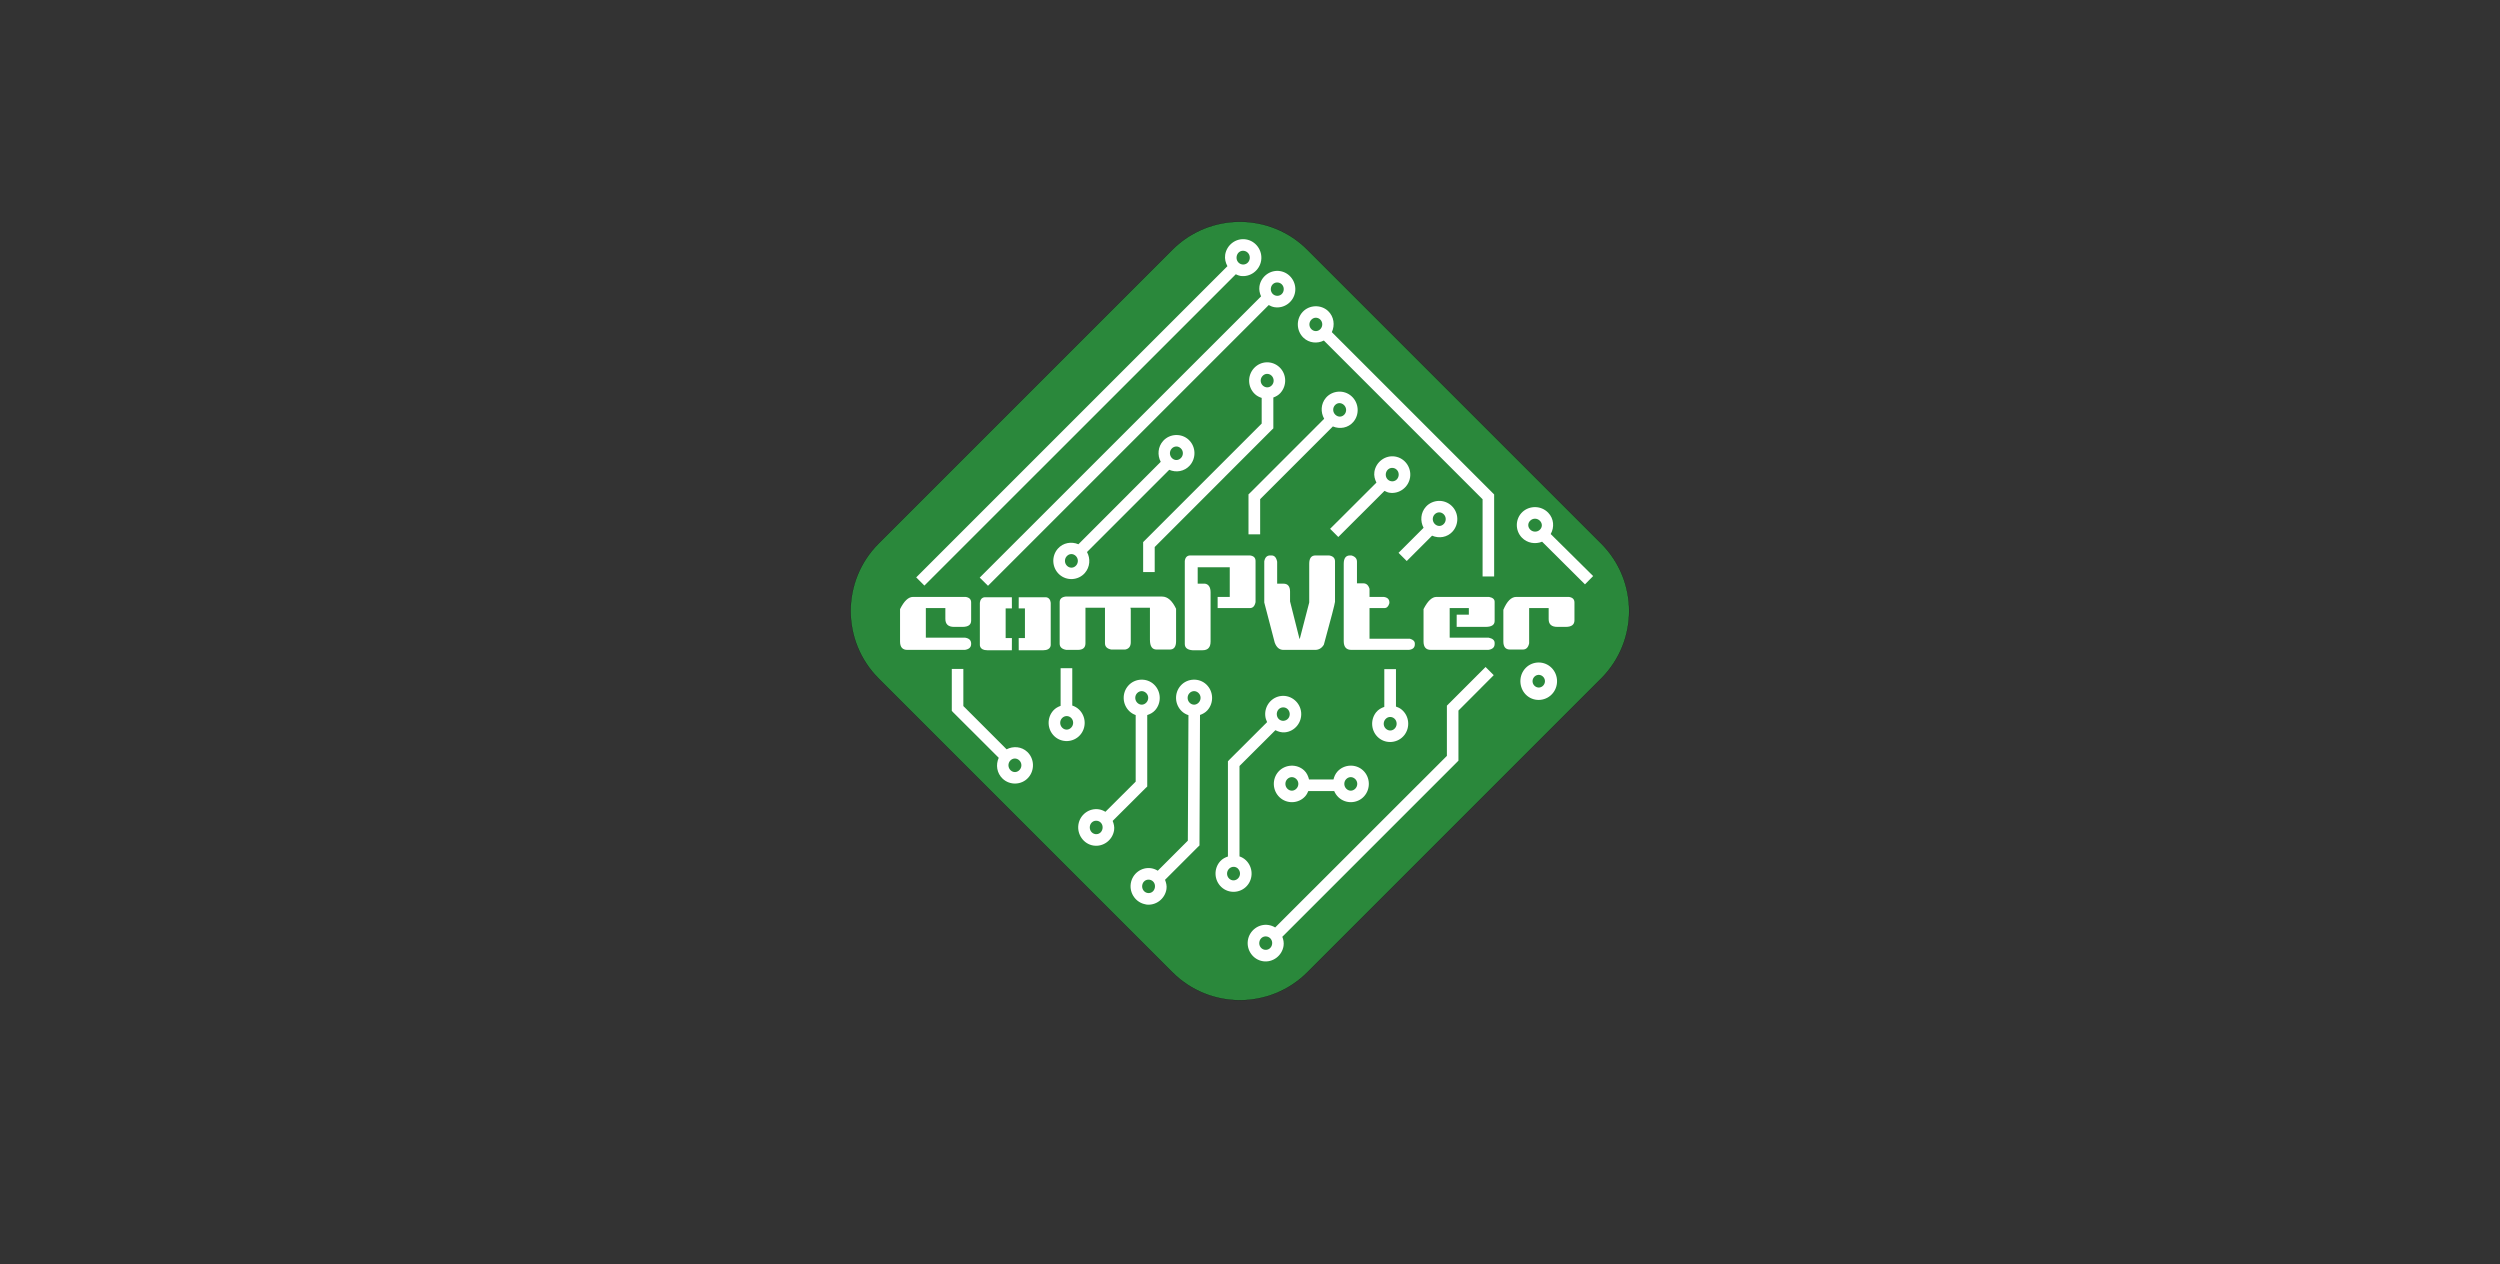 <svg height="688.107" viewBox="0 0 1360.573 688.107" width="1360.573" xmlns="http://www.w3.org/2000/svg"><rect x="0" y="0" width="1360.573" height="688.107" fill="#333333" stroke="none"/><g transform="matrix(.133 0 0 -.133 0 688.107)"><path d="m3595.24 2949.75 1202.16 1202.16c152.53 152.53 399.83 152.53 552.36 0l1202.16-1202.16c152.53-152.53 152.53-399.83 0-552.36l-1202.16-1202.16c-152.53-152.52-399.83-152.52-552.36 0l-1202.16 1202.16c-152.53 152.53-152.53 399.83 0 552.36" fill="#2a883b"/><path d="m3595.24 2949.75 1202.16 1202.16c152.53 152.53 399.83 152.53 552.36 0l1202.16-1202.16c152.53-152.53 152.53-399.83 0-552.36l-1202.16-1202.16c-152.53-152.52-399.83-152.52-552.36 0l-1202.16 1202.16c-152.53 152.53-152.53 399.83 0 552.36z" fill="none" stroke="#040606" stroke-width=".814"/><g fill="#fff"><path d="m6281.78 3051.28c7.09-.22 14.33-3.27 19.67-8.79 10.67-11.04 10.15-26.63-.84-36.82-10.99-10.2-28.66-9.79-39.34 1.25s-10.15 26.63.83 36.83c5.5 5.09 12.58 7.75 19.68 7.53zm1.67 47.29c-19.11.58-38.61-5.79-53.56-19.67-29.92-27.75-30.89-75.7-2.51-105.04 22-22.76 55.03-28.13 82.86-16.74l175.34-174.51 33.49 33.9-173.68 172c15.74 27.58 13.12 63.09-10.04 87.04-14.19 14.68-32.79 22.44-51.9 23.02"/><path d="m3735.7 2731.2h215.35c15.21-2.14 22.82-9.74 22.82-22.82v-74.16c0-17.11-11.88-25.67-35.65-25.67h-34.23c-23.77 0-35.66 10.93-35.66 32.8v44.21h-79.86v-121.22h161.15c16.17-2.62 24.25-10.7 24.25-24.25v-1.42c0-13.55-8.56-21.63-25.67-24.25h-235.32c-19.97 0-29.95 11.41-29.95 34.23v132.64c16.64 33.27 34.23 49.91 52.77 49.91"/><path d="m4360.36 2732.63h395.05c22.11 0 41.12-16.64 57.05-49.92v-132.64c0-22.81-8.56-34.22-25.67-34.22h-54.19c-18.07 0-27.1 13.31-27.1 39.93v131.21h-79.87l1.43-7.13v-134.06c0-17.12-7.61-27.1-22.82-29.95h-57.05c-17.11 3.33-25.67 11.88-25.67 25.67v145.47h-79.87v-145.47c0-18.07-10.45-27.1-31.37-27.1h-47.06c-18.07 3.09-27.1 11.65-27.1 25.67v169.72c0 13.07 8.08 20.67 24.24 22.82"/><path d="m5197.52 2900.91h5.72c11.88 0 19.48-8.55 22.81-25.66v-89.85h25.67c18.07-.01 27.1-10.94 27.1-32.81v-39.93l38.51-152.6h1.42l38.51 148.32v158.31c0 22.81 8.55 34.22 25.67 34.22h55.62c16.16-2.61 24.25-10.69 24.25-24.24v-165.44c-.96-9.51-16.16-67.98-45.64-175.42-8.56-14.26-20.45-21.39-35.65-21.39h-129.79c-16.4 0-28.29 9.99-35.65 29.95l-42.78 164.01v168.29c2.85 16.16 10.92 24.24 24.23 24.24"/><path d="m5524.13 2900.91h5.7c15.2-4.27 22.81-12.83 22.81-25.66v-88.43h25.67c12.84 0 21.4-7.6 25.68-22.82v-32.8h58.47c15.21-2.14 22.82-9.74 22.82-22.82v-2.85c-3.8-13.31-10.46-19.97-19.96-19.97h-61.33v-125.5h165.43c13.32-3.8 19.97-10.46 19.97-19.97v-2.85c0-13.31-8.09-20.92-24.25-22.82h-235.31c-20.92 0-31.38 11.89-31.38 35.65v316.62c0 22.81 8.56 34.22 25.68 34.22"/><path d="m6204.41 2731.2h215.35c15.21-2.14 22.81-9.74 22.82-22.82v-72.73c-.01-18.07-11.89-27.1-35.66-27.1h-34.22c-23.78 0-35.66 10.46-35.66 31.37v45.64h-79.87v-144.04c-3.56-17.11-12.12-25.67-25.66-25.67h-52.78c-18.06 0-27.09 10.93-27.09 32.8v129.78c14.73 35.18 32.33 52.77 52.77 52.77"/><path d="m5090.75 4147.32c14.85-2.37 25.43-16.37 23.01-32.23-2.41-15.86-16.11-25.8-30.97-23.43-14.86 2.36-25 16.36-22.6 32.22 2.42 15.86 15.7 25.8 30.56 23.44zm7.53 46.87c-40.52 6.45-78.57-22.24-84.96-62.78v-.42c-2.53-16.69 1.81-32.45 9.21-46.45l-1273.47-1273.47 33.47-33.49 1274.32 1273.9c5.93-2.72 11.67-5.62 18.41-6.69 40.65-6.48 79.18 22.44 85.37 63.18 6.2 40.76-21.7 79.74-62.35 86.22"/><path d="m5230.52 4017.58c14.46-2.3 24.54-15.87 22.18-31.38-2.36-15.52-15.67-24.9-30.13-22.6-14.46 2.29-24.54 15.87-22.18 31.38 2.37 15.51 15.67 24.9 30.13 22.6zm7.53 46.87c-40.28 6.4-78.38-21.98-84.53-62.35-2.21-14.52 1.19-28.36 6.7-41.01l-1151.28-1150.86 33.9-33.48 1148.77 1148.76c7.2-3.99 14.85-7.42 23.42-8.79 40.3-6.39 78.39 21.99 84.54 62.36 6.16 40.37-21.23 78.98-61.52 85.37"/><path d="m4382.66 2906.48c6.59.38 13.25-2.02 18.83-7.11 11.16-10.19 12.13-27.88 2.09-39.34s-25.67-12.28-36.83-2.09-12.13 27.88-2.09 39.34c5.02 5.72 11.4 8.82 18 9.2zm430.21 440.25c6.6.26 13.33-2.33 18.83-7.52 10.99-10.4 11.48-27.66 1.25-38.93-10.22-11.26-25.83-12.07-36.82-1.67-11 10.4-11.91 28.07-1.68 39.34 5.11 5.63 11.81 8.53 18.42 8.78zm-1.68 46.88c-19.05-.74-37.76-8.75-51.47-23.86-21.83-24.04-24.52-58.43-10.05-85.79l-336.88-337.3c-28.41 12.15-62.71 6.44-84.12-18-26.9-30.7-24.28-77.95 5.86-105.46 30.14-27.52 77.73-24.84 104.62 5.86 21.34 24.36 23.6 58.72 8.79 85.79l336.47 336.47c28.1-12.36 61.99-6.76 83.69 17.16 27.44 30.22 25.89 77.42-3.76 105.46-14.83 14.02-34.09 20.41-53.15 19.67"/><path d="m5479.53 3524.18c6.58.39 13.47-1.96 19.24-7.12 11.56-10.32 12.59-27.63 2.93-38.91-9.64-11.3-25.27-12.42-36.82-2.1-11.56 10.32-12.58 27.63-2.93 38.92 4.82 5.65 10.99 8.82 17.58 9.21zm-2.93 46.87c-19.04-1.18-37.81-9.6-51.06-25.11-21.02-24.6-22.33-58.89-7.12-85.79l-302.57-302.57-7.11-6.7v-10.04-153.59h47.71v143.96l297.55 297.55c28.55-11.99 62.59-6.28 83.7 18.41 26.51 31.01 22.91 78.27-7.54 105.47-15.22 13.6-34.53 19.58-53.56 18.41"/><path d="m5700.91 3258.85c14.46-2.29 24.54-15.87 22.18-31.38-2.36-15.52-15.67-25.32-30.14-23.02-14.45 2.29-24.54 15.87-22.17 31.39 2.36 15.51 15.67 25.31 30.13 23.01zm7.53 46.87c-40.28 6.4-78.39-22.4-84.53-62.77-2.41-15.83 1.7-30.47 8.37-43.94l-189.58-189.16 33.48-33.48 189.16 188.74c6.41-3.18 12.67-6.35 20.08-7.53 40.29-6.4 78.39 22.4 84.54 62.77s-21.24 78.98-61.52 85.37"/><path d="m5383.28 3873.62c6.53.24 13.39-1.94 18.82-7.11 10.87-10.34 11.42-27.79 1.26-38.93-10.16-11.13-25.96-11.59-36.83-1.25-10.86 10.34-11.42 27.37-1.25 38.5 5.08 5.57 11.45 8.56 18 8.79zm-1.68 46.87c-19-.68-37.77-8.41-51.48-23.43-27.42-30.05-25.7-77.42 3.77-105.46 22.92-21.81 56.47-24.82 83.28-11.31l649.5-649.5v-315.96h47.29v325.59 10.05l-6.69 6.69-657.46 657.45c13.28 28.53 8.79 63.52-15.06 86.21-14.74 14.02-34.16 20.35-53.15 19.67"/><path d="m5888.39 3077.23c6.6.26 13.34-2.34 18.84-7.54 10.99-10.39 11.48-28.07 1.25-39.33-10.22-11.27-25.83-11.66-36.83-1.26-10.99 10.4-11.9 28.07-1.68 39.34 5.12 5.63 11.82 8.53 18.42 8.79zm-1.67 46.87c-19.06-.74-38.18-8.74-51.89-23.85-21.89-24.12-24.25-58.82-9.63-86.22l-102.53-102.52 33.48-33.49 103.79 103.79c28.1-12.38 61.98-7.19 83.7 16.74 27.43 30.23 25.89 77.42-3.77 105.46-14.83 14.02-34.09 20.83-53.15 20.09"/><path d="m4363.82 2243.59c6.6.26 13.34-1.92 18.84-7.11 10.99-10.4 11.48-28.08 1.25-39.34-10.23-11.27-25.83-12.08-36.83-1.68-10.99 10.4-11.9 28.07-1.67 39.34 5.11 5.63 11.81 8.53 18.41 8.79zm-23.85 195.85v-154c-10.96-3.92-21.41-9.68-29.72-18.84-27.42-30.22-25.47-77.42 4.19-105.46 29.65-28.03 77.2-26.03 104.62 4.19 27.43 30.23 25.47 77.42-4.18 105.46-8.07 7.63-17.23 12.67-27.2 15.9v152.75z"/><path d="m4152.06 2069.91c6.61.26 13.34-2.33 18.84-7.53 10.99-10.4 11.48-27.65 1.25-38.92s-25.83-12.07-36.83-1.67c-10.99 10.39-11.9 28.06-1.67 39.33 5.11 5.64 11.81 8.53 18.41 8.79zm-257.37 366.61v-171.59l6.7-7.12 185.39-184.97c-12.89-28.55-7.94-62.83 15.9-85.37 29.65-28.04 77.2-26.46 104.62 3.76 27.44 30.23 25.89 77.84-3.76 105.88-23.3 22.03-57.55 24.61-84.54 10.47l-177.02 177.02v151.92z"/><path d="m4489.79 1815.05c14.46-2.29 24.13-15.88 21.76-31.39-2.36-15.5-15.25-25.31-29.71-23.01-14.46 2.29-24.55 16.29-22.18 31.8 2.36 15.51 15.67 24.9 30.13 22.6zm181.21 530.65c6.6.26 13.33-2.33 18.83-7.53 10.99-10.4 11.48-27.65 1.25-38.92-10.22-11.27-25.83-12.07-36.82-1.68-11 10.4-11.9 28.08-1.68 39.35 5.11 5.63 11.81 8.52 18.42 8.78zm-2.09 46.87c-19.06-.74-37.77-8.74-51.48-23.85-27.43-30.22-25.47-77.42 4.19-105.47 7.62-7.2 16.16-12.19 25.52-15.48v-272.44l-123.87-123.45c-7.88 4.79-16.75 8.51-26.37 10.05-40.28 6.39-77.97-22-84.11-62.37-6.14-40.23 21.03-79.2 61.1-85.79h.41c40.29-6.39 78.39 22.41 84.54 62.78 2.06 13.5-1.18 26.11-5.86 38.08l134.34 133.92 7.11 6.7v10.04 282.48c11.77 3.8 22.97 9.52 31.8 19.25 27.44 30.23 25.47 77.84-4.18 105.88-14.82 14.03-34.09 20.41-53.15 19.67z"/><path d="m4704.06 1574c14.46-2.3 24.12-15.87 21.76-31.39-2.36-15.51-15.25-25.31-29.71-23.02-14.47 2.3-24.55 16.3-22.18 31.81 2.36 15.52 15.67 24.89 30.13 22.6zm181.2 771.7c6.61.26 13.34-2.33 18.84-7.53 10.99-10.4 11.48-27.65 1.25-38.92-10.22-11.27-25.83-12.07-36.83-1.68-10.99 10.4-11.89 28.08-1.67 39.35 5.11 5.63 11.81 8.52 18.41 8.78zm-2.09 46.87c-19.05-.74-37.76-8.74-51.47-23.85-27.43-30.22-25.47-77.42 4.18-105.47 8.07-7.62 17.24-12.66 27.21-15.9l-2.51-513.49-123.04-123.04c-7.88 4.8-16.75 8.52-26.37 10.05-40.29 6.4-77.96-21.98-84.11-62.35-6.13-40.19 21.11-78.71 61.09-85.37l.42-.42c40.29-6.4 78.39 22.4 84.54 62.77 2.06 13.5-1.18 26.1-5.86 38.09l133.92 133.91 7.11 6.69v10.05l2.1 523.95c11.13 3.89 21.7 9.56 30.13 18.83 27.42 30.23 25.47 77.84-4.19 105.88-14.83 14.03-34.09 20.41-53.15 19.67z"/><path d="m5046.8 1626.73c6.61.25 13.34-1.91 18.83-7.12v-.41c10.71-10.43 11.4-27.76 1.26-38.93-10.23-11.26-26.25-12.07-37.25-1.67-10.99 10.4-11.48 28.07-1.25 39.34 5.11 5.64 11.81 8.53 18.41 8.79zm201.72 652.43c14.56 1.36 27.47-9.46 28.88-25.11 1.39-15.65-9.72-28.36-24.28-29.71-14.56-1.36-27.06 9.04-28.46 24.68-1.39 15.66 9.3 28.78 23.86 30.14zm-4.61 46.87c-40.61-3.78-70.18-40.51-66.53-81.18.82-9.27 3.66-17.99 7.53-25.95l-153.59-153.18-6.7-7.11v-9.62-379.99c-11.59-3.83-22.66-9.64-31.38-19.25-27.43-30.23-25.47-77.42 4.18-105.46 29.65-28.05 77.19-26.05 104.63 4.18 27.43 30.22 25.46 77.42-4.19 105.46-7.74 7.31-16.44 12.21-25.95 15.49v369.95l146.89 146.46c11.86-6.02 24.8-10.1 38.93-8.78 40.61 3.78 70.16 40.51 66.53 81.18-3.63 40.69-39.73 71.59-80.35 67.8"/><path d="m5526.4 1993.75c6.6.26 13.33-2.33 18.83-7.54 10.99-10.39 11.48-27.64 1.26-38.91-10.24-11.27-25.84-12.07-36.84-1.68-10.98 10.4-11.89 28.07-1.67 39.34 5.12 5.64 11.81 8.53 18.42 8.79zm-241.05 0c6.6.26 13.33-2.33 18.82-7.54 11-10.39 11.49-27.64 1.26-38.91-10.22-11.27-25.83-12.07-36.82-1.68-11 10.4-11.91 28.07-1.68 39.34 5.12 5.64 11.81 8.53 18.42 8.79zm-1.68 46.87c-19.06-.75-38.18-8.74-51.89-23.85-27.43-30.23-25.47-77.42 4.18-105.47 29.66-28.04 77.2-26.45 104.63 3.77 5.86 6.45 9.76 14.1 12.97 21.76h105.88c3.91-9.46 9.71-18.1 17.58-25.53 29.64-28.04 77.19-26.45 104.62 3.77s25.88 77.84-3.76 105.88c-29.66 28.04-77.62 26.04-105.05-4.18-8.61-9.48-13.42-20.93-16.32-32.65h-100.02c-3.36 13.47-8.94 26.68-19.67 36.83-14.82 14.02-34.09 20.41-53.15 19.67"/><path d="m5685.84 2239.83c6.58.71 13.44-1.08 19.25-5.86 11.62-9.59 13.26-27.36 3.77-39.35-9.49-11.98-25.21-13.35-36.82-3.76-11.63 9.58-13.27 26.93-3.77 38.92 4.74 5.99 11 9.32 17.57 10.05zm-21.34 195.85v-154.43c-12.63-4.44-24.62-10.99-33.48-22.18-25.34-32-20.6-79.07 10.88-105.04 31.47-25.97 78.87-20.7 104.21 11.3s20.59 79.07-10.88 105.04c-6.97 5.74-14.9 9.4-23.02 12.14v153.17z"/><path d="m5183.24 1341.73c14.45-2.3 24.54-15.87 22.17-31.39-2.36-15.5-15.67-25.31-30.13-23.01s-24.54 15.87-22.18 31.39c2.36 15.51 15.67 25.31 30.14 23.01zm895.57 1102.73-151.08-151.07-7.11-7.12v-205.48l-702.66-702.22c-8.02 5.01-17.31 8.46-27.19 10.03-40.29 6.4-78.39-22.4-84.55-62.77-6.14-40.37 21.25-78.97 61.53-85.37s78.39 22.4 84.53 62.77c2.01 13.2-.58 25.48-5.02 37.25l713.96 713.95 6.68 6.69v10.05 195.01l144.39 144.81z"/><path d="m6312.37 2406.37c11.05-9.12 12.7-25 3.77-36.28-8.94-11.28-24.5-12.96-35.54-3.85-11.04 9.12-12.7 25-3.77 36.28 8.94 11.28 24.49 12.96 35.54 3.85zm31.26 39.47c-32.04 26.44-79.89 21.55-105.78-11.15-25.9-32.71-20.8-81.81 11.24-108.24 32.04-26.44 79.82-20.98 105.72 11.73s20.86 81.22-11.18 107.66"/><path d="m5184.07 3643.87c6.6.26 13.34-1.92 18.83-7.12 11-10.4 11.9-28.07 1.67-39.34-10.22-11.26-26.25-11.65-37.24-1.25-11 10.4-11.49 27.65-1.25 38.92 5.11 5.63 11.39 8.53 17.99 8.79zm-1.67 47.29c-19.06-.74-37.77-9.16-51.48-24.27-27.43-30.23-25.89-77.43 3.77-105.47 8.19-7.74 17.9-12.68 28.04-15.9v-105.04l-478.34-478.34-6.7-6.69v-10.05-112.57h47.29v102.53l478.34 478.75 7.11 6.7v10.05 116.33c10.78 3.93 20.7 9.4 28.88 18.42 27.43 30.22 25.89 77.42-3.77 105.46-14.82 14.02-34.09 20.83-53.14 20.09"/><path d="m4140.47 2729.77h-108.13s-20.29 2.69-22.81-22.82v-169.71s-3.24-24.25 29.94-24.25h101l.18 49.92h-25.59v121.23h25.59z"/><path d="m4168.57 2729.77h108.12s20.3 2.69 22.83-22.82v-169.71s3.23-24.25-29.96-24.25h-100.99l-.18 49.92h25.59v121.23h-25.59z"/><path d="m4953.65 2749.74v-201.09c0-23.77-10.93-35.66-32.8-35.66h-41.36c-20.92 1.67-31.38 10.22-31.38 25.68v339.43c1.9 15.21 9.51 22.81 22.82 22.81h243.88c15.21-1.89 22.82-9.5 22.82-22.81v-168.29c-3.33-16.17-10.94-24.25-22.82-24.25h-132.3v45.64h49.58v121.22h-131.21v-67.02h25.67s27.1 3.41 27.1-35.66"/><path d="m5932.01 2658.46v-94.12h159.73c16.16-3.33 24.24-10.46 24.24-21.39v-4.28c0-13.55-8.55-21.63-25.66-24.25h-235.33c-19.97 0-29.95 11.41-29.95 34.23v132.64c16.88 33.27 34.47 49.91 52.78 49.91h215.35c15.2-2.85 22.81-9.51 22.81-19.97v-78.44c0-16.16-12.35-24.24-37.08-24.24h-118.28l.09 49.91h49.73v27.1h-78.43z"/></g></g></svg>